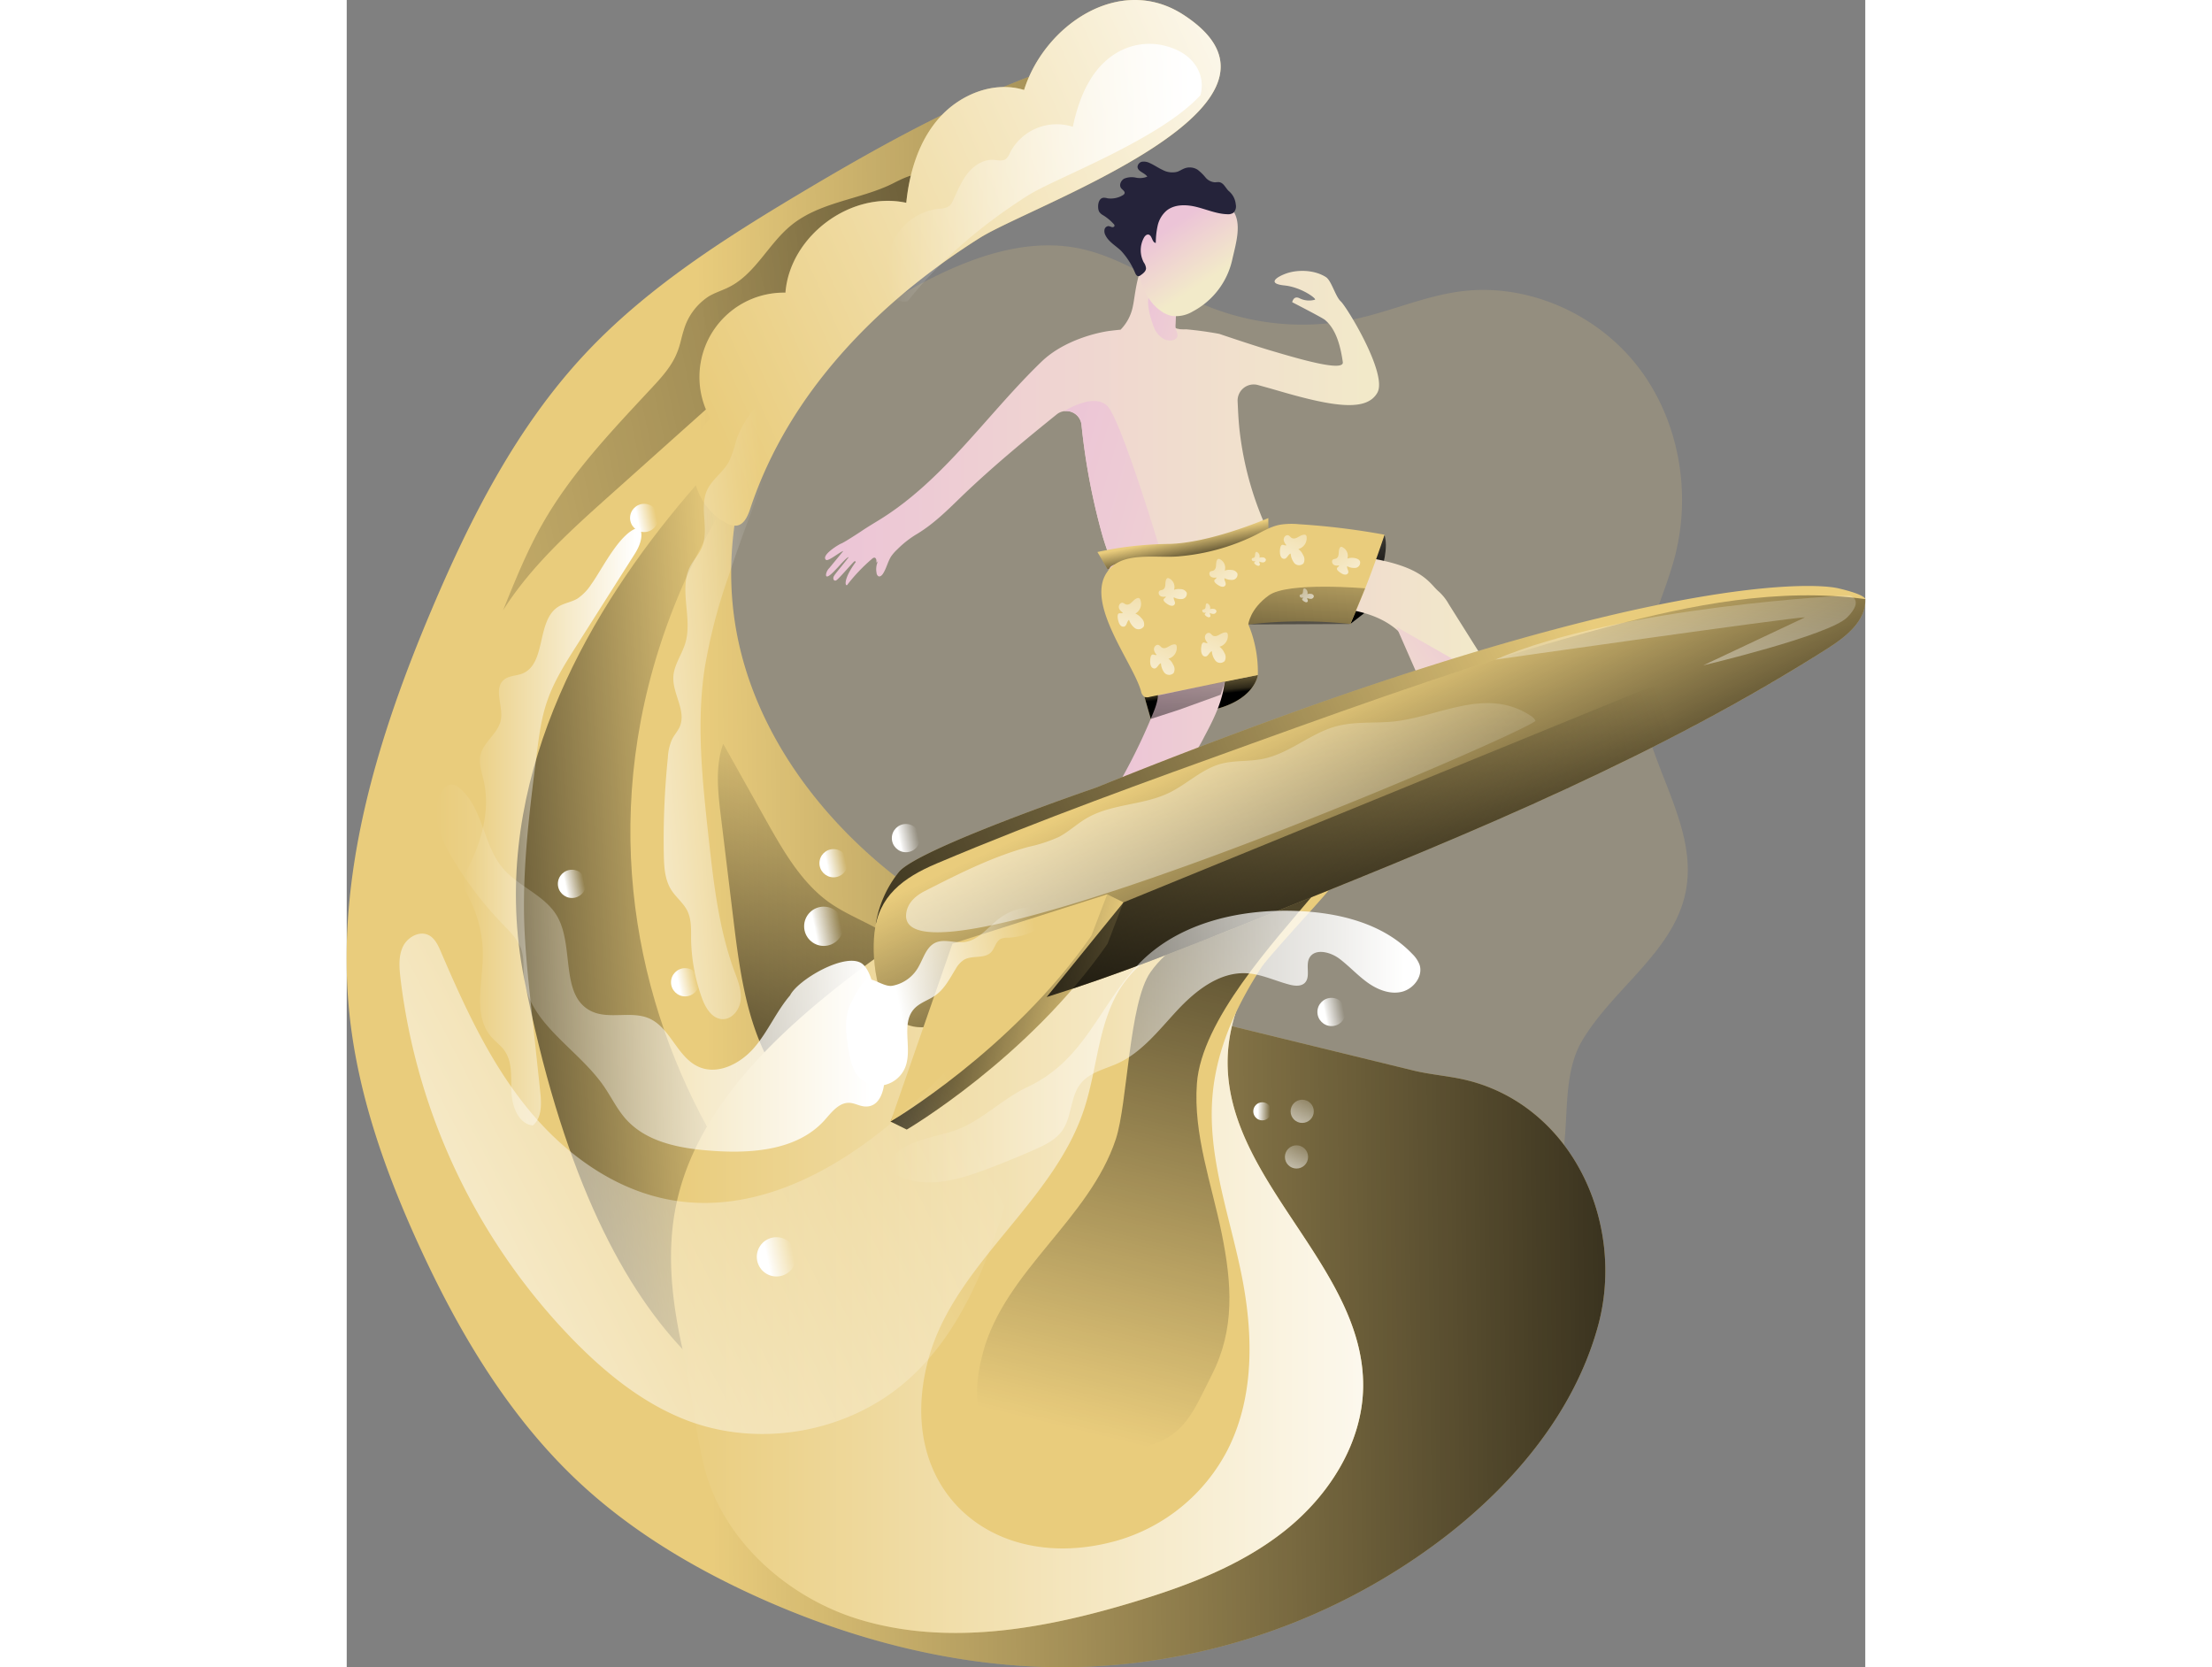 <svg id="Layer_1" data-name="Layer 1" xmlns="http://www.w3.org/2000/svg" xmlns:xlink="http://www.w3.org/1999/xlink" viewBox="0 0 434.55 477.08" width="406" height="306" class="illustration styles_illustrationTablet__1DWOa"><rect x="0" y="0" width="434.55" height="477.08" fill="#808080" stroke="none"/><defs><linearGradient id="linear-gradient" x1="331.91" y1="133.55" x2="335.31" y2="165.81" gradientUnits="userSpaceOnUse"><stop offset="0" stop-opacity="0"></stop><stop offset="0.91" stop-opacity="0.8"></stop><stop offset="1"></stop></linearGradient><linearGradient id="linear-gradient-2" x1="286.73" y1="187.77" x2="288.06" y2="200.39" xlink:href="#linear-gradient"></linearGradient><linearGradient id="linear-gradient-3" x1="180.16" y1="122.36" x2="338.69" y2="122.36" gradientUnits="userSpaceOnUse"><stop offset="0" stop-color="#ecc4d7"></stop><stop offset="0.42" stop-color="#efd4d1"></stop><stop offset="1" stop-color="#f2eac9"></stop></linearGradient><linearGradient id="linear-gradient-4" x1="241.42" y1="132.56" x2="375.68" y2="169.81" xlink:href="#linear-gradient-3"></linearGradient><linearGradient id="linear-gradient-5" x1="270.85" y1="89.62" x2="311.15" y2="100.8" xlink:href="#linear-gradient-3"></linearGradient><linearGradient id="linear-gradient-6" x1="283.32" y1="95.58" x2="283.58" y2="95.58" xlink:href="#linear-gradient-3"></linearGradient><linearGradient id="linear-gradient-7" x1="279.34" y1="65.77" x2="289.64" y2="81.38" xlink:href="#linear-gradient-3"></linearGradient><linearGradient id="linear-gradient-8" x1="280.98" y1="95.49" x2="283.32" y2="95.49" xlink:href="#linear-gradient-3"></linearGradient><linearGradient id="linear-gradient-9" x1="282.68" y1="154.92" x2="284.42" y2="163.72" xlink:href="#linear-gradient"></linearGradient><linearGradient id="linear-gradient-10" x1="260.97" y1="191.64" x2="369.15" y2="191.64" xlink:href="#linear-gradient-3"></linearGradient><linearGradient id="linear-gradient-11" x1="324" y1="175.91" x2="284.38" y2="204.73" xlink:href="#linear-gradient-3"></linearGradient><linearGradient id="linear-gradient-12" x1="145.53" y1="249.58" x2="456.57" y2="245.74" gradientUnits="userSpaceOnUse"><stop offset="0" stop-opacity="0"></stop><stop offset="0.88" stop-opacity="0.8"></stop><stop offset="0.97"></stop></linearGradient><linearGradient id="linear-gradient-13" x1="156.98" y1="256.45" x2="44.63" y2="264.06" xlink:href="#linear-gradient-12"></linearGradient><linearGradient id="linear-gradient-14" x1="-5.27" y1="146.01" x2="459.03" y2="47.04" xlink:href="#linear-gradient-12"></linearGradient><linearGradient id="linear-gradient-15" x1="202.36" y1="226.4" x2="142.58" y2="351.28" xlink:href="#linear-gradient-12"></linearGradient><linearGradient id="linear-gradient-16" x1="400.59" y1="181.44" x2="156.59" y2="300.12" xlink:href="#linear-gradient-12"></linearGradient><linearGradient id="linear-gradient-17" x1="141.2" y1="106.68" x2="334.27" y2="20.77" gradientUnits="userSpaceOnUse"><stop offset="0" stop-color="#fff" stop-opacity="0"></stop><stop offset="0.84" stop-color="#fff" stop-opacity="0.84"></stop><stop offset="0.97" stop-color="#fff"></stop></linearGradient><linearGradient id="linear-gradient-18" x1="136.07" y1="344.56" x2="365.51" y2="344.56" xlink:href="#linear-gradient-17"></linearGradient><linearGradient id="linear-gradient-19" x1="253.98" y1="411.18" x2="305.84" y2="196.29" xlink:href="#linear-gradient-12"></linearGradient><linearGradient id="linear-gradient-20" x1="323.29" y1="199.91" x2="360.49" y2="279.61" xlink:href="#linear-gradient-12"></linearGradient><linearGradient id="linear-gradient-21" x1="415.89" y1="144.57" x2="28.31" y2="426.54" xlink:href="#linear-gradient-17"></linearGradient><linearGradient id="linear-gradient-22" x1="258.31" y1="297.08" x2="194.54" y2="281.8" xlink:href="#linear-gradient-12"></linearGradient><linearGradient id="linear-gradient-23" x1="422.45" y1="207.75" x2="208.12" y2="284.36" xlink:href="#linear-gradient"></linearGradient><linearGradient id="linear-gradient-24" x1="241.27" y1="169.94" x2="239.94" y2="240.69" xlink:href="#linear-gradient"></linearGradient><linearGradient id="linear-gradient-25" x1="320.3" y1="152.02" x2="314.65" y2="207.48" xlink:href="#linear-gradient"></linearGradient><linearGradient id="linear-gradient-26" x1="270.57" y1="156.81" x2="265.37" y2="195.84" xlink:href="#linear-gradient-17"></linearGradient><linearGradient id="linear-gradient-27" x1="278.42" y1="170.51" x2="273.22" y2="209.54" gradientTransform="translate(58.32 -64.15) rotate(14.54)" xlink:href="#linear-gradient-17"></linearGradient><linearGradient id="linear-gradient-28" x1="291.71" y1="163.52" x2="286.5" y2="202.54" gradientTransform="translate(58.32 -64.15) rotate(14.54)" xlink:href="#linear-gradient-17"></linearGradient><linearGradient id="linear-gradient-29" x1="306.52" y1="130.8" x2="301.32" y2="169.83" gradientTransform="translate(58.32 -64.15) rotate(14.54)" xlink:href="#linear-gradient-17"></linearGradient><linearGradient id="linear-gradient-30" x1="289.27" y1="154.41" x2="284.85" y2="187.57" gradientTransform="translate(-47.27 241.74) rotate(-43.12)" xlink:href="#linear-gradient-17"></linearGradient><linearGradient id="linear-gradient-31" x1="303.64" y1="160.3" x2="299.22" y2="193.46" gradientTransform="translate(-47.27 241.74) rotate(-43.12)" xlink:href="#linear-gradient-17"></linearGradient><linearGradient id="linear-gradient-32" x1="331.6" y1="181.78" x2="327.18" y2="214.94" gradientTransform="translate(-47.27 241.74) rotate(-43.12)" xlink:href="#linear-gradient-17"></linearGradient><linearGradient id="linear-gradient-33" x1="292.3" y1="173.93" x2="290.08" y2="190.57" gradientTransform="translate(-47.27 241.74) rotate(-43.12)" xlink:href="#linear-gradient-17"></linearGradient><linearGradient id="linear-gradient-34" x1="312.7" y1="172.86" x2="310.48" y2="189.49" gradientTransform="translate(-47.27 241.74) rotate(-43.12)" xlink:href="#linear-gradient-17"></linearGradient><linearGradient id="linear-gradient-35" x1="315.58" y1="189.85" x2="313.36" y2="206.49" gradientTransform="translate(-47.27 241.74) rotate(-43.12)" xlink:href="#linear-gradient-17"></linearGradient><linearGradient id="linear-gradient-36" x1="209.47" y1="294.2" x2="-10.73" y2="407.78" xlink:href="#linear-gradient-17"></linearGradient><linearGradient id="linear-gradient-37" x1="198.01" y1="50.69" x2="287.95" y2="50.69" xlink:href="#linear-gradient-17"></linearGradient><linearGradient id="linear-gradient-38" x1="422.51" y1="156.59" x2="426.16" y2="247.92" xlink:href="#linear-gradient-17"></linearGradient><linearGradient id="linear-gradient-39" x1="198.33" y1="300.72" x2="350.52" y2="300.72" xlink:href="#linear-gradient-17"></linearGradient><linearGradient id="linear-gradient-40" x1="68.91" y1="278.28" x2="197.25" y2="278.28" xlink:href="#linear-gradient-17"></linearGradient><linearGradient id="linear-gradient-41" x1="243.2" y1="281.1" x2="200.12" y2="289.83" xlink:href="#linear-gradient-17"></linearGradient><linearGradient id="linear-gradient-42" x1="141.26" y1="264.1" x2="133.66" y2="265.64" xlink:href="#linear-gradient-17"></linearGradient><linearGradient id="linear-gradient-43" x1="127.72" y1="358.69" x2="120.12" y2="360.23" xlink:href="#linear-gradient-17"></linearGradient><linearGradient id="linear-gradient-44" x1="142.73" y1="246.32" x2="137.26" y2="247.43" xlink:href="#linear-gradient-17"></linearGradient><linearGradient id="linear-gradient-45" x1="307.75" y1="319.15" x2="304.24" y2="319.87" gradientTransform="translate(30.67 -58.8) rotate(12.17)" xlink:href="#linear-gradient-17"></linearGradient><linearGradient id="linear-gradient-46" x1="275.12" y1="323.96" x2="266.53" y2="342.26" xlink:href="#linear-gradient-17"></linearGradient><linearGradient id="linear-gradient-47" x1="276.75" y1="310.91" x2="268.17" y2="329.21" xlink:href="#linear-gradient-17"></linearGradient><linearGradient id="linear-gradient-48" x1="285.22" y1="288.89" x2="279.75" y2="290" xlink:href="#linear-gradient-17"></linearGradient><linearGradient id="linear-gradient-49" x1="100.26" y1="280.39" x2="94.79" y2="281.5" xlink:href="#linear-gradient-17"></linearGradient><linearGradient id="linear-gradient-50" x1="67.88" y1="252.23" x2="62.41" y2="253.34" xlink:href="#linear-gradient-17"></linearGradient><linearGradient id="linear-gradient-51" x1="88.54" y1="147.52" x2="83.07" y2="148.63" xlink:href="#linear-gradient-17"></linearGradient><linearGradient id="linear-gradient-52" x1="163.45" y1="239.14" x2="157.98" y2="240.25" xlink:href="#linear-gradient-17"></linearGradient><linearGradient id="linear-gradient-53" x1="167.77" y1="198.29" x2="97.38" y2="204.48" xlink:href="#linear-gradient-17"></linearGradient><linearGradient id="linear-gradient-54" x1="76.56" y1="237.74" x2="127.61" y2="237.74" xlink:href="#linear-gradient-17"></linearGradient></defs><title>57. Surfing</title><path d="M396.79,299.06c8.93-15.05,26.25-25.49,29.65-42.67,3.95-20-13-38.61-13-59,0-12.92,6.8-24.75,10-37.27,4.68-18.5.89-39.17-10.87-54.19s-31.47-23.73-50.4-21.32c-10.48,1.34-20.3,5.81-30.63,8a72.32,72.32,0,0,1-42.57-4c-12.4-5.18-23.48-13.87-36.68-16.39-13.58-2.59-27.56,1.77-40,7.8-60.66,29.45-95.79,103.61-80.15,169.2S212.55,365.2,280,364.11c17-.27,33.73-3.42,50.4-6.57,14.48-2.72,44.79-2.2,55.45-13.54C396.06,333.12,388.77,312.58,396.79,299.06Z" transform="translate(-43.27 -1.25)" fill="#E9CC7C" opacity="0.19" style="isolation: isolate;"></path><path d="M330.46,179.8l4-3.11s8.1-15.58,5.75-22.43" transform="translate(-43.27 -1.25)" fill="url(#linear-gradient)"></path><path d="M304,194.4s-.71,6.59-11.45,9.61a77.7,77.7,0,0,1-19.18,3l-1.81-6.33Z" transform="translate(-43.27 -1.25)" fill="#E9CC7C"></path><path d="M304,194.4s-.71,6.59-11.45,9.61a77.7,77.7,0,0,1-19.18,3l-1.81-6.33Z" transform="translate(-43.27 -1.25)" fill="url(#linear-gradient-2)"></path><path d="M338.2,113.62c-3,5.31-11.94,4.23-27.89-.42-2.47-.72-4.56-1.3-6.31-1.78a4.61,4.61,0,0,0-5.79,4.69c.12,2.57.23,5.17.5,7.77a93.33,93.33,0,0,0,9.44,32,6.82,6.82,0,0,1,1,3.24c-.08,2.34-2.48,3.85-4.67,4.74-9.82,4-20.82,4.15-31.31,2.7-3.47-.48-7.14-1.24-9.64-3.68a13,13,0,0,1-3-5.16c-.33-.92-.62-1.85-.88-2.78,0-.14-.08-.27-.1-.41a187.94,187.94,0,0,1-6-31.68,4.38,4.38,0,0,0-5-3.93,4.21,4.21,0,0,0-2.12.92c-9.18,7.4-18.28,14.93-26.81,23.09-4.14,4-8.16,8.09-13.1,11.08a28.59,28.59,0,0,0-5.66,4.41,12.63,12.63,0,0,0-1.77,2c-1,1.54-1.36,3.47-2.37,5-.3.47-.85,1-1.35.69a1.23,1.23,0,0,1-.48-.91,5.42,5.42,0,0,1,.23-2.93c.13-.35.2-.53.2-.54s-.54,1-.46.14c0-.43-.13-1-.57-1.05a1,1,0,0,0-.65.3,49.81,49.81,0,0,0-7,7.31c-.53,1.06-1.77-.85,2.3-6.36,0,0-.18-.41-.45-.15-1.06,1-4,4.52-5,5.3-.74.57-1.19-.3-.86-1s2.43-3.09,4.29-5.53c-.86-.12-5.28,6-6.32,5.49-.2-.09-.19-.42-.16-.64a3.26,3.26,0,0,1,.92-1.73l4-4.87c-.85.12-4.31,3.07-4.95,2.51-1.48-1.28,3.63-4.4,4.42-4.69s4.84-2.93,5.59-3.43c1.71-1.17,3.49-2.22,5.26-3.31,18.47-11.37,30.82-30.23,46.42-45.28,6.58-6.35,16.56-8.43,19.46-8.8,1.05-.13,2.1-.25,3.16-.35a13.2,13.2,0,0,0,3.57-7c.57-2.48,1.33-12.73,4.85-12.73,2.89,0,5.37,9.17,5.92,11.57a17.17,17.17,0,0,1,.28,4.11c0,1.48-.41,3.21,1.62,3.77a6.88,6.88,0,0,0,2.34.18l.26,0c3.15.29,6.29.72,9.4,1.3,0,0,9.88,3.36,15.25,4.93,6.81,2,20.54,6.12,20.1,3.14-.57-3.89-1.69-9.31-5.19-12.13-.79-.63-9.29-5-9.29-5s.35-2,2.1-1.13a6.09,6.09,0,0,0,4.4.41c.59-.24-3.84-3.58-8.73-4.08s-2.48-2.32.4-3.38c3.16-1.17,8.08-1.19,11.49,1,1.57,1,2.71,5.55,4.23,6.93C329.51,89.14,341.19,108.3,338.2,113.62Z" transform="translate(-43.27 -1.25)" fill="url(#linear-gradient-3)"></path><path d="M275.6,157.17l-14.53,2-1.54-4.63a187.94,187.94,0,0,1-6-31.68,4.38,4.38,0,0,0-5-3.93s8.54-5.46,12.42-1.48S275.6,157.17,275.6,157.17Z" transform="translate(-43.27 -1.25)" fill="url(#linear-gradient-4)"></path><path d="M274.27,94.94c.8,2,2.61,3.84,4.77,3.77.93,0,2-.62,2-1.55a4.23,4.23,0,0,0-.42-1.35,5.05,5.05,0,0,1-.15-1.86l.21-5.63a4,4,0,0,0-.36-2.27A2.93,2.93,0,0,0,279,85c-1.84-.87-5.41-.81-6.22,1.46C272.06,88.34,273.54,93.11,274.27,94.94Z" transform="translate(-43.27 -1.25)" fill="url(#linear-gradient-5)"></path><path d="M283.58,95.59l-.26,0a.86.86,0,0,0,.16,0A.15.15,0,0,1,283.58,95.59Z" transform="translate(-43.27 -1.25)" fill="url(#linear-gradient-6)"></path><path d="M296.65,75.66a22.19,22.19,0,0,1-11.27,14.71,9.38,9.38,0,0,1-6.08,1.27,8.21,8.21,0,0,1-2.79-1.23c-4.91-3.25-6.84-9.59-7-15.47-.17-5.66,1.22-11.82,5.62-15.37a15.86,15.86,0,0,1,5.69-2.8c5.92-1.67,11.78-.39,15.79,4.42C299.68,64.9,297.67,71.05,296.65,75.66Z" transform="translate(-43.27 -1.25)" fill="url(#linear-gradient-7)"></path><path d="M297.68,59.75a2.61,2.61,0,0,1-.64,2.36,2.73,2.73,0,0,1-1.8.44c-3-.09-5.86-1.35-8.79-2.08s-6.32-.82-8.64,1.11a8,8,0,0,0-2.48,4.24,23.36,23.36,0,0,0-.54,4.94c-1.11-.08-1-2.18-2.09-2.38-.59-.11-1.08.46-1.36,1a7.47,7.47,0,0,0,0,6.94A3.52,3.52,0,0,1,272,78c0,.87-.82,1.5-1.53,2a1.14,1.14,0,0,1-.66.28c-.43,0-.7-.45-.89-.84a21.41,21.41,0,0,0-4-6.36c-1.54-1.51-3.61-2.59-4.54-4.53a2.43,2.43,0,0,1-.26-1.6,1.22,1.22,0,0,1,1.19-1,8,8,0,0,1,.91.29c.31.07.73-.07.76-.39a.73.73,0,0,0-.26-.53,13.83,13.83,0,0,0-3-2.48,3,3,0,0,1-1.12-1,2.5,2.5,0,0,1-.28-1c-.14-1.23.22-2.82,1.44-3A3.64,3.64,0,0,1,261,58a6.69,6.69,0,0,0,4.37-.9,1,1,0,0,0,.48-.49c.21-.58-.56-1-.95-1.48-.71-.86-.1-2.27.89-2.78a5.69,5.69,0,0,1,3.28-.27,5.65,5.65,0,0,0,3.29-.28c-.75-1.14-2.75-1.45-2.79-2.81a1.61,1.61,0,0,1,1.35-1.47,3.75,3.75,0,0,1,2.1.37c1.3.57,2.47,1.41,3.76,2a5.75,5.75,0,0,0,4.13.52c.76-.25,1.42-.73,2.17-1a4.24,4.24,0,0,1,3.7.42A14,14,0,0,1,289,52a3.84,3.84,0,0,0,2.74,1.42,10.09,10.09,0,0,1,1.09-.06c1.34.12,1.93,1.67,2.77,2.49A5.64,5.64,0,0,1,297.68,59.75Z" transform="translate(-43.27 -1.25)" fill="#25233a"></path><path d="M283.32,95.57a6.88,6.88,0,0,1-2.34-.18Q282.15,95.47,283.32,95.57Z" transform="translate(-43.27 -1.25)" fill="url(#linear-gradient-8)"></path><path d="M307,152.49v-3s-16.47,7.19-28.54,7.41a99.46,99.46,0,0,0-20.37,2.31l2.87,4.89S300.78,161.84,307,152.49Z" transform="translate(-43.27 -1.25)" fill="#E9CC7C"></path><path d="M307,152.49v-3s-16.47,7.19-28.54,7.41a99.46,99.46,0,0,0-20.37,2.31l2.87,4.89S300.78,161.84,307,152.49Z" transform="translate(-43.27 -1.25)" fill="url(#linear-gradient-9)"></path><path d="M278.75,162.19c-4.87.23-9.77-.09-14.61.44a3.87,3.87,0,0,0-2.19.72A3.71,3.71,0,0,0,261,166c-.57,10.16,6.8,18.75,12.13,27.41a13.33,13.33,0,0,1,2.26,5.47c.25,2.32-.6,4.61-1.49,6.77a166.74,166.74,0,0,1-11.3,22.56,24.63,24.63,0,0,0,21.46-8.77,44.52,44.52,0,0,0,4.61-7.36c2.42-4.53,4.77-9.19,5.62-14.25.9-5.35,4.78-16.36,3.95-21.72,14.69-.94,37.71-4.5,47.72,7.61,3.25,3.94,4.46,9.22,5.51,14.21a83.21,83.21,0,0,0,15.9-4.71c.75-.31,1.61-.75,1.76-1.56a2.54,2.54,0,0,0-.56-1.74l-9.94-15.79a14.28,14.28,0,0,0-2.77-3.53c-2.64-2.2-4.05-6.53-17.42-9.21-7.49-1.49-31.11-7.77-34.37-6.21C295.79,159.14,288.1,161.77,278.75,162.19Z" transform="translate(-43.27 -1.25)" fill="url(#linear-gradient-10)"></path><polygon points="316.41 188.54 300.37 179.38 307.21 194.98 325.29 188.68 316.41 188.54" fill="url(#linear-gradient-11)"></polygon><path d="M270.56,199a2.47,2.47,0,0,0,1,1.65,2.35,2.35,0,0,0,1.55,0L304,194.4a35.49,35.49,0,0,0-2.71-14.46,132.5,132.5,0,0,1,29.19-.14q5.49-12.53,9.77-25.54a207.55,207.55,0,0,0-24.46-3,21.45,21.45,0,0,0-5.49.15c-2.69.52-5.08,2-7.53,3.22a61.22,61.22,0,0,1-21.19,5.8c-5.65.6-14.44-1.18-19.1,2.77C252.58,171.59,268.11,190.32,270.56,199Z" transform="translate(-43.27 -1.25)" fill="#E9CC7C"></path><path d="M281.75,291.28c-28.3-8.92-56.37-20.07-80-38.08s-42.46-43.65-47.25-72.93c-5.17-31.57,6.65-64.33,26.7-89.27s47.61-42.84,76.43-56.72c4.24-2,9.2-5.09,8.92-9.78-.42-7-10.63-7.31-17.26-5.13-27,8.9-52.05,22.76-76.45,37.32-22.1,13.2-44.08,27.25-61.62,46.09-19.37,20.81-32.51,46.61-43.6,72.79-15.57,36.75-27.75,76.36-23.55,116.05,2.42,22.86,10.21,44.86,19.77,65.77,11.5,25.16,25.93,49.47,46.21,68.3,14.59,13.55,31.89,23.94,50,32.2,27.54,12.55,57.49,20.36,87.75,20.44a180.42,180.42,0,0,0,110-37.5c19.86-15.4,36.81-35.76,43.5-60s-2.58-52.09-24.14-65a48.43,48.43,0,0,0-14.08-5.64c-4.8-1.09-9.75-1.44-14.54-2.6" transform="translate(-43.27 -1.25)" fill="#E9CC7C"></path><path d="M281.75,291.28c-28.3-8.92-56.37-20.07-80-38.08s-42.46-43.65-47.25-72.93c-5.17-31.57,6.65-64.33,26.7-89.27s47.61-42.84,76.43-56.72c4.24-2,9.2-5.09,8.92-9.78-.42-7-10.63-7.31-17.26-5.13-27,8.9-52.05,22.76-76.45,37.32-22.1,13.2-44.08,27.25-61.62,46.09-19.37,20.81-32.51,46.61-43.6,72.79-15.57,36.75-27.75,76.36-23.55,116.05,2.42,22.86,10.21,44.86,19.77,65.77,11.5,25.16,25.93,49.47,46.21,68.3,14.59,13.55,31.89,23.94,50,32.2,27.54,12.55,57.49,20.36,87.75,20.44a180.42,180.42,0,0,0,110-37.5c19.86-15.4,36.81-35.76,43.5-60s-2.58-52.09-24.14-65a48.43,48.43,0,0,0-14.08-5.64c-4.8-1.09-9.75-1.44-14.54-2.6" transform="translate(-43.27 -1.25)" fill="url(#linear-gradient-12)"></path><path d="M192.24,94.67S73.83,178,94,281.1C136.07,495.48,272.57,384,272.57,384s-50.07,18.41-85.94-11C126.62,323.83,81.18,203.18,192.24,94.67Z" transform="translate(-43.27 -1.25)" fill="url(#linear-gradient-13)"></path><path d="M170.62,65.59c-6.59,5.27-10.31,13.9-17.82,17.74-1.94,1-4.05,1.61-5.92,2.72a17.2,17.2,0,0,0-7.18,9.72c-.67,2.06-1,4.22-1.84,6.24-1.54,4-4.5,7.23-7.42,10.36C119.16,124.5,107.57,136.61,99.37,151c-4.52,7.92-7.93,16.4-11.34,24.85,8-12.61,19.23-22.73,30.34-32.67l18.75-16.77q25.17-22.5,50.34-45a113.24,113.24,0,0,1,11.35-9.29c4.06-2.78,8.62-5.16,11.35-9.25,2-2.94,3.24-9-.53-11.08-3.51-2-8.24,1.18-11.33,2.56C189.24,58.43,178.56,59.23,170.62,65.59Z" transform="translate(-43.27 -1.25)" fill="url(#linear-gradient-14)"></path><path d="M163.65,236.66,151,214.08c-2.32,6.51-1.52,13.66-.69,20.52l3.6,29.64c1.93,15.88,4.11,32.46,13.2,45.62s27.42,21.44,41.58,14a18.14,18.14,0,0,0,7.49-6.9,21,21,0,0,0,2.3-7.64c2.23-16.82-7.17-32.3-21.14-41-5.81-3.61-12.43-5.8-17.76-10.18C172.69,252.49,168,244.37,163.65,236.66Z" transform="translate(-43.27 -1.25)" fill="url(#linear-gradient-15)"></path><path d="M477.82,172.69s.26-1.22-7.71-3.09-60.95-4.09-212.34,57c0,0-50.81,17.38-56.46,24.13a31.83,31.83,0,0,0-6.64,14.84Z" transform="translate(-43.27 -1.25)" fill="#E9CC7C"></path><path d="M477.82,172.69s.26-1.22-7.71-3.09-60.95-4.09-212.34,57c0,0-50.81,17.38-56.46,24.13a31.83,31.83,0,0,0-6.64,14.84Z" transform="translate(-43.27 -1.25)" fill="url(#linear-gradient-16)"></path><path d="M237.11,27C228.59,24.36,219,28.16,213,34.8s-8.7,15.62-9.61,24.49c-15.89-3.45-33.3,9.49-34.58,25.71a24.14,24.14,0,0,0-21.49,36c-8.54,8.23-5.92,24.78,4.73,30a5,5,0,0,0,2.79.66c2.16-.29,3.2-2.74,3.89-4.81,11-33.2,36.62-59.2,65.73-77.53,15.21-9.57,97.83-38.08,58.27-63.81C264.45-6.4,242.88,8.58,237.11,27Z" transform="translate(-43.27 -1.25)" fill="#E9CC7C"></path><path d="M287.46,32.65h0c-14.82,16.23-53.1,30.44-63,36.65-16.7,10.52-32.25,23.57-44.54,39.06a125.56,125.56,0,0,0-21.2,38.48c-.68,2.06-1.72,4.51-3.88,4.8a5,5,0,0,1-2.79-.66c-10.65-5.21-13.26-21.76-4.73-30a24.14,24.14,0,0,1,21.49-36c1.28-16.22,18.68-29.16,34.58-25.71.91-8.87,3.65-17.86,9.61-24.49S228.59,24.36,237.1,27c5.77-18.42,27.35-33.4,45.64-21.5C296.61,14.52,295.47,23.88,287.46,32.65Z" transform="translate(-43.27 -1.25)" fill="url(#linear-gradient-17)"></path><path d="M278.85,236.59,277,233.9" transform="translate(-43.27 -1.25)" fill="none" stroke="#000" stroke-miterlimit="10" stroke-width="0.41"></path><path d="M137.65,345.51c4.94-22.87,21.61-41.36,39.47-56.47a292.17,292.17,0,0,1,182.57-68.45c1.74,0,3.69,0,4.9,1.31,2.53,2.63-.68,6.76-3.68,8.85-14.3,9.95-29.8,18.32-42.68,30.05S295.07,288.6,295.35,306c.55,33.78,39,58.15,38.78,91.92-.13,16.16-9.66,31.16-22.28,41.24s-28.09,15.89-43.55,20.56c-25.55,7.72-53.22,12.7-78.72,4.83-20-6.17-38.49-22.34-43.86-43-2.83-10.92-3.73-22.53-6.24-33.7C136.36,374,134.62,359.54,137.65,345.51Z" transform="translate(-43.27 -1.25)" fill="#E9CC7C"></path><path d="M137.65,345.51c4.94-22.87,21.61-41.36,39.47-56.47a292.17,292.17,0,0,1,182.57-68.45c1.74,0,3.69,0,4.9,1.31,2.53,2.63-.68,6.76-3.68,8.85-14.3,9.95-29.8,18.32-42.68,30.05S295.07,288.6,295.35,306c.55,33.78,39,58.15,38.78,91.92-.13,16.16-9.66,31.16-22.28,41.24s-28.09,15.89-43.55,20.56c-25.55,7.72-53.22,12.7-78.72,4.83-20-6.17-38.49-22.34-43.86-43-2.83-10.92-3.73-22.53-6.24-33.7C136.36,374,134.62,359.54,137.65,345.51Z" transform="translate(-43.27 -1.25)" fill="url(#linear-gradient-18)"></path><path d="M209.71,390.23c7.36-27.28,35.64-44.59,44.51-71.42,4-12,4-25.56,11.19-35.89,11.46-16.33,34.76-17,53.64-23.46-13.64,16.28-26.5,34.82-28.08,56-1.28,17.06,4.94,33.66,8.33,50.42s3.81,34.94-3.93,50.19a51.68,51.68,0,0,1-31.89,26.1C228.15,452,199.68,427.39,209.71,390.23Z" transform="translate(-43.27 -1.25)" fill="#E9CC7C"></path><path d="M225.36,388.21c6.28-23.29,30.43-38.06,38-61,3.38-10.22,3.73-38.95,9.91-47.76C283,265.55,309,260.6,325.08,255.1c-11.64,13.89-37.17,38.13-38.52,56.21-1.09,14.56,4.21,28.72,7.11,43s3.8,27.3-2.8,40.32c-5.45,10.76-7.62,17.52-19.25,20.74C241.46,423.76,216.81,419.93,225.36,388.21Z" transform="translate(-43.27 -1.25)" fill="#E9CC7C"></path><path d="M225.36,388.21c6.28-23.29,30.43-38.06,38-61,3.38-10.22,3.73-38.95,9.91-47.76,9.77-13.94,30.64-16.82,46.75-22.32-11.65,13.9-32.11,36.06-33.46,54.14-1.09,14.56,4.21,28.72,7.11,43s3.8,27.3-2.8,40.32c-5.45,10.76-7.62,17.52-19.25,20.74C241.46,423.76,216.81,419.93,225.36,388.21Z" transform="translate(-43.27 -1.25)" fill="url(#linear-gradient-19)"></path><path d="M212.07,248.35c29.65-12.54,60-23.45,90.26-34.35,33.54-12.08,67.12-24.17,101.58-33.31,24.11-6.4,49.19-11.37,73.91-8,.26,6.23-5.56,10.8-10.82,14.15C415.91,219.3,359.33,242,303.13,264.5c-29.2,11.69-58.58,23.44-89.36,29.92-3.16.66-6.49,1.26-9.56.27-9.28-3-10.8-18.39-9.92-26.52C195.43,257.68,202.47,252.41,212.07,248.35Z" transform="translate(-43.27 -1.25)" fill="#E9CC7C"></path><path d="M477.82,172.69c.26,6.23-5.56,10.8-10.82,14.14-2.74,1.74-5.48,3.45-8.26,5.13-48.89,29.78-102.42,51.23-155.62,72.54-19.65,7.87-39.38,15.77-59.56,22.06-9.82,3.06-19.73,5.75-29.79,7.86-3.16.66-6.5,1.26-9.56.26-9.28-3-10.8-18.38-9.91-26.5,1.13-10.49,8.17-15.76,17.77-19.83,29.66-12.54,60-23.45,90.25-34.35,33.55-12.08,67.13-24.16,101.59-33.31C428,174.29,453.09,169.33,477.82,172.69Z" transform="translate(-43.27 -1.25)" fill="url(#linear-gradient-20)"></path><path d="M305.26,218.44c-4,.77-8.13.34-12,1.43-5.43,1.54-9.62,5.83-14.71,8.27-7.44,3.59-16.47,3.08-23.59,7.27-2.75,1.61-5.09,3.86-7.92,5.34a42.25,42.25,0,0,1-8.58,2.81c-10.46,2.84-20.19,7.79-29.84,12.7-2.48,1.27-4.66,3.2-5.18,5.94-5.3,27.8,180.93-52.76,180-54.75a3.92,3.92,0,0,0-1.53-1.49c-13.16-8.46-26.75.92-40.31,1.86-6.18.42-11.91-.24-17.82,2.14C317.44,212.5,312.06,217.11,305.26,218.44Z" transform="translate(-43.27 -1.25)" fill="url(#linear-gradient-21)"></path><path d="M221.24,273.56,198.9,322.19l4.63,2.29s34.73-20.37,57.44-53.14l4.55-11.88-4.63-2.29Z" transform="translate(-43.27 -1.25)" fill="#E9CC7C"></path><path d="M221.24,273.56,198.9,322.19l4.63,2.29s34.73-20.37,57.44-53.14l4.55-11.88-4.63-2.29Z" transform="translate(-43.27 -1.25)" fill="url(#linear-gradient-22)"></path><path d="M216.61,271.27,198.9,322.19s34.73-20.37,57.44-53.14l4.55-11.88Z" transform="translate(-43.27 -1.25)" fill="#E9CC7C"></path><path d="M477.81,172.7c-.39.4-8.26,8.33-19.07,19.26-48.89,29.78-102.42,51.23-155.62,72.54-19.65,7.87-39.38,15.77-59.56,22.06l22-27.1Z" transform="translate(-43.27 -1.25)" fill="url(#linear-gradient-23)"></path><polygon points="230.07 205.74 238.13 203.12 250.09 198.8 251.33 194.98 232.14 198.98 230.07 205.74" fill="url(#linear-gradient-24)"></polygon><path d="M301.27,179.94s.4-4.39,5.88-8.33,27.55-2,27.55-2l-4.24,10.2Z" transform="translate(-43.27 -1.25)" fill="url(#linear-gradient-25)"></path><path d="M269.49,172.41a.78.78,0,0,1,.52,0,.72.72,0,0,1,.34.42,3.21,3.21,0,0,1-1.41,4,4.16,4.16,0,0,1,1.73,1.3,2.35,2.35,0,0,1,.73,2.31,1.81,1.81,0,0,1-2.56.57,4.9,4.9,0,0,1-1.7-2.39c-.66.44-.59,1.6-1.33,1.91a1.06,1.06,0,0,1-1-.21,2.32,2.32,0,0,1-.59-.93,5.78,5.78,0,0,1-.35-1.7c0-.35.05-.78.37-.92s.93.12,1.14-.22a2.55,2.55,0,0,1-1-1,1.3,1.3,0,0,1,.33-1.66c.74-.47,1.07.25,1.73.36C267.72,174.39,268.25,172.82,269.49,172.41Z" transform="translate(-43.27 -1.25)" fill="url(#linear-gradient-26)"></path><path d="M280.05,185.64a.6.6,0,0,1,.73.6,3.22,3.22,0,0,1-2.37,3.5,4.15,4.15,0,0,1,1.35,1.69,2.38,2.38,0,0,1,.13,2.42,1.81,1.81,0,0,1-2.62-.09,4.78,4.78,0,0,1-1-2.73c-.75.26-1,1.39-1.77,1.51a1.06,1.06,0,0,1-.95-.47,2.2,2.2,0,0,1-.33-1,5.35,5.35,0,0,1,.08-1.74c.07-.34.25-.74.59-.79s.87.35,1.16.07a2.58,2.58,0,0,1-.74-1.26,1.3,1.3,0,0,1,.74-1.52c.83-.27,1,.51,1.58.78C277.84,187.12,278.75,185.73,280.05,185.64Z" transform="translate(-43.27 -1.25)" fill="url(#linear-gradient-27)"></path><path d="M294.66,182.21a.74.74,0,0,1,.51.11.76.76,0,0,1,.23.49,3.22,3.22,0,0,1-2.37,3.5,4.16,4.16,0,0,1,1.35,1.69,2.35,2.35,0,0,1,.12,2.42,1.8,1.8,0,0,1-2.61-.09,4.89,4.89,0,0,1-1.05-2.74c-.75.26-1,1.4-1.76,1.51a1,1,0,0,1-.95-.46,2.25,2.25,0,0,1-.34-1,5.65,5.65,0,0,1,.09-1.74c.07-.35.24-.74.59-.8s.87.36,1.16.08a2.51,2.51,0,0,1-.74-1.26,1.3,1.3,0,0,1,.73-1.52c.84-.27,1,.51,1.59.78C292.45,183.68,293.36,182.3,294.66,182.21Z" transform="translate(-43.27 -1.25)" fill="url(#linear-gradient-28)"></path><path d="M317.22,154.26a.6.6,0,0,1,.73.6,3.22,3.22,0,0,1-2.37,3.5,4.08,4.08,0,0,1,1.35,1.69,2.38,2.38,0,0,1,.13,2.42,1.81,1.81,0,0,1-2.62-.09,4.89,4.89,0,0,1-1.05-2.73c-.74.25-1,1.39-1.76,1.5a1,1,0,0,1-.95-.46,2.24,2.24,0,0,1-.33-1,5.35,5.35,0,0,1,.08-1.74c.07-.34.24-.74.59-.8s.87.36,1.16.08a2.58,2.58,0,0,1-.74-1.26,1.3,1.3,0,0,1,.73-1.52c.84-.27,1,.51,1.59.78C315,155.74,315.91,154.35,317.22,154.26Z" transform="translate(-43.27 -1.25)" fill="url(#linear-gradient-29)"></path><path d="M277.81,167a.67.67,0,0,1,.31-.31.62.62,0,0,1,.46.05,2.72,2.72,0,0,1,1.43,3.29,3.66,3.66,0,0,1,1.83-.2,2,2,0,0,1,1.8,1,1.53,1.53,0,0,1-1.26,1.83,4.14,4.14,0,0,1-2.44-.49c-.15.66.56,1.34.28,1.95a.84.84,0,0,1-.76.47,1.8,1.8,0,0,1-.9-.23,4.48,4.48,0,0,1-1.21-.85c-.21-.21-.42-.51-.3-.79s.65-.46.58-.79a2.1,2.1,0,0,1-1.24,0,1.09,1.09,0,0,1-.76-1.21c.18-.73.81-.47,1.28-.79C277.87,169.29,277.28,168,277.81,167Z" transform="translate(-43.27 -1.25)" fill="url(#linear-gradient-30)"></path><path d="M292.32,161.51a.67.67,0,0,1,.31-.31.62.62,0,0,1,.46.05,2.72,2.72,0,0,1,1.43,3.29,3.66,3.66,0,0,1,1.83-.2,2,2,0,0,1,1.8,1,1.53,1.53,0,0,1-1.26,1.83,4.14,4.14,0,0,1-2.44-.49c-.15.66.56,1.34.28,2a.85.85,0,0,1-.76.47,1.8,1.8,0,0,1-.9-.23,4.48,4.48,0,0,1-1.21-.85c-.21-.21-.42-.51-.3-.79s.65-.46.58-.79a2.1,2.1,0,0,1-1.24-.05,1.09,1.09,0,0,1-.76-1.21c.18-.73.81-.47,1.28-.79C292.38,163.77,291.79,162.48,292.32,161.51Z" transform="translate(-43.27 -1.25)" fill="url(#linear-gradient-31)"></path><path d="M327.42,158.08a.49.49,0,0,1,.76-.26,2.74,2.74,0,0,1,1.44,3.29,3.62,3.62,0,0,1,1.82-.2c.72.08,1.55.33,1.8,1a1.53,1.53,0,0,1-1.26,1.84,4.11,4.11,0,0,1-2.43-.49c-.16.65.55,1.34.28,1.95a.88.88,0,0,1-.77.47,1.8,1.8,0,0,1-.9-.23,5.08,5.08,0,0,1-1.21-.85c-.21-.21-.42-.51-.3-.79s.65-.46.58-.79A2.18,2.18,0,0,1,326,163a1.12,1.12,0,0,1-.76-1.22c.19-.72.81-.46,1.28-.78C327.47,160.33,326.89,159.05,327.42,158.08Z" transform="translate(-43.27 -1.25)" fill="url(#linear-gradient-32)"></path><path d="M289.19,174.08c0-.07.08-.14.15-.16a.31.31,0,0,1,.23,0,1.36,1.36,0,0,1,.72,1.65,1.8,1.8,0,0,1,.92-.1,1,1,0,0,1,.9.51c.15.39-.22.83-.63.92a2.11,2.11,0,0,1-1.22-.25c-.08.33.28.67.14,1a.44.44,0,0,1-.38.23.92.92,0,0,1-.46-.11,2.13,2.13,0,0,1-.6-.43.37.37,0,0,1-.15-.39c.06-.16.32-.23.28-.4a1.19,1.19,0,0,1-.62,0,.56.56,0,0,1-.38-.61c.1-.37.41-.24.65-.4C289.22,175.21,288.92,174.56,289.19,174.08Z" transform="translate(-43.27 -1.25)" fill="url(#linear-gradient-33)"></path><path d="M303.34,159.35a.33.33,0,0,1,.15-.16.31.31,0,0,1,.23,0,1.36,1.36,0,0,1,.72,1.65,1.8,1.8,0,0,1,.92-.1,1,1,0,0,1,.9.51c.15.39-.21.83-.63.92a2.12,2.12,0,0,1-1.22-.25c-.08.33.28.67.14,1a.44.44,0,0,1-.38.24,1.09,1.09,0,0,1-.46-.12,2.28,2.28,0,0,1-.6-.43.37.37,0,0,1-.15-.39c.06-.16.32-.23.29-.4a1.22,1.22,0,0,1-.63,0,.58.58,0,0,1-.38-.61c.1-.37.41-.24.65-.4C303.37,160.48,303.07,159.84,303.34,159.35Z" transform="translate(-43.27 -1.25)" fill="url(#linear-gradient-34)"></path><path d="M317.06,169.78a.39.39,0,0,1,.15-.16.36.36,0,0,1,.23,0,1.37,1.37,0,0,1,.72,1.65,1.92,1.92,0,0,1,.92-.1,1,1,0,0,1,.9.51c.15.4-.22.83-.63.92a2,2,0,0,1-1.22-.25c-.08.33.28.68.14,1a.45.45,0,0,1-.38.24,1,1,0,0,1-.46-.12,2.31,2.31,0,0,1-.6-.42c-.11-.11-.21-.26-.15-.4s.32-.23.29-.4a1,1,0,0,1-.63,0,.57.57,0,0,1-.38-.61c.1-.36.41-.23.65-.39C317.09,170.91,316.79,170.27,317.06,169.78Z" transform="translate(-43.27 -1.25)" fill="url(#linear-gradient-35)"></path><path d="M209.19,313.36c-19.5,19.47-45.91,36.07-73.05,31.29-16.62-2.93-31.08-13.69-41.63-26.87s-17.66-28.73-24.32-44.24c-.78-1.82-1.69-3.78-3.44-4.68-2.67-1.36-6.09.55-7.39,3.25S58.29,278,58.63,281a178.76,178.76,0,0,0,49.94,104.18c9.36,9.48,20,18,32.53,22.69,20.81,7.74,45.71,3.17,62.41-11.46,16-14,23.63-35,29.73-55.31,3.07-10.26,6.18-21.07,13.75-28.65,4.57-4.58,10.66-7.85,13.75-13.53,8.87-16.32-11.88-14.89-20.52-11.11C227.92,293.16,218.5,304.06,209.19,313.36Z" transform="translate(-43.27 -1.25)" fill="url(#linear-gradient-36)"></path><path d="M287.57,28.49h0C276,41.14,246.2,52.2,238.5,57c-13,8.2-25.12,18.36-34.69,30.42a4.57,4.57,0,0,1-4.29-1.16c-1.25-1.33-1.42-3.3-1.47-5.11a28.36,28.36,0,0,1,.67-8.38,16.5,16.5,0,0,1,14-11.79,5.41,5.41,0,0,0,3-.8,4.42,4.42,0,0,0,1.07-1.6c1.23-2.64,2.33-5.41,4.14-7.7s4.56-4.08,7.48-3.88c1.18.08,2.49.45,3.46-.25A4.22,4.22,0,0,0,233.05,45a15,15,0,0,1,18-7.46c1.23-5.79,3.2-11.58,6.9-16.21,5.48-6.84,14-9.42,22.17-6.09C286.14,17.69,289.06,23.06,287.57,28.49Z" transform="translate(-43.27 -1.25)" fill="url(#linear-gradient-37)"></path><path d="M473.21,171.61s-65.39,3-101.28,18.4c0,0,84-12,88.66-12.11l-29.13,13.74s36.05-8.54,41.2-13.74S473.21,171.61,473.21,171.61Z" transform="translate(-43.27 -1.25)" fill="url(#linear-gradient-38)"></path><path d="M268.68,278.44c11.15-12.75,29.34-17.15,46.26-16.52,12.14.44,24.94,3.53,33.29,12.34a8.66,8.66,0,0,1,2,2.94c1.18,3.3-1.61,7-5,7.85s-7-.6-9.83-2.63-5.23-4.67-8-6.78-7.31-3.12-8.75-.09c-1,2.19.5,5.31-1.26,7-1.09,1-2.83.84-4.28.47-4.15-1.07-8.11-3.05-12.38-3.27-7.66-.4-14.42,4.87-19.66,10.47s-10.06,12-17,15.24c-3.69,1.71-8,2.56-10.64,5.69-3.16,3.79-2.57,9.63-5.43,13.65-1.86,2.62-4.89,4.09-7.83,5.39q-7,3.1-14.17,5.78c-8,3-17.12,5.47-24.83,1.8-1.45-.7-3-1.95-2.78-3.55a3.73,3.73,0,0,1,1.11-2c5.19-5.58,13.53-5.38,20.06-8.39s11.84-8.37,18.51-11.52C253.81,304.91,257.92,290.74,268.68,278.44Z" transform="translate(-43.27 -1.25)" fill="url(#linear-gradient-39)"></path><path d="M170.14,286.08c-3.93,4.59-6.31,10.34-10.24,14.93s-10.46,8-16,5.48c-6.06-2.74-8-11.12-14.06-13.8-5.18-2.29-11.64.41-16.7-2.14-8.92-4.49-4.66-18.6-9.71-27.21-3.53-6-11.15-8.42-15.61-13.8-5.55-6.68-5.58-17.13-12.22-22.72a3.61,3.61,0,0,0-2.7-1.08,3.39,3.39,0,0,0-2.05,1.49c-3.93,5.28-1.29,12.8,2,18.5a103.23,103.23,0,0,0,15.08,20c2.1,2.18,4.38,4.39,5.32,7.27.84,2.58.49,5.38.76,8.08,1.28,13,15.31,20.18,22.75,30.87,2.2,3.16,3.86,6.72,6.44,9.58,5.91,6.59,15.43,8.35,24.26,9,11.57.88,24.64-.05,32.46-8.63,2-2.24,4.13-5.17,7.15-5.07,1.58.05,3,1,4.61,1.05,5.13.22,6.14-7.19,5.25-12.24-1-5.86-1.3-25.71-6.46-28.82C185.59,273.9,172.36,281.65,170.14,286.08Z" transform="translate(-43.27 -1.25)" fill="url(#linear-gradient-40)"></path><path d="M199.3,283.35a10.78,10.78,0,0,0,7.7-5.63c1.35-2.42,2.18-5.49,4.68-6.69s5.58.14,8.38-.21c4.12-.51,6.8-4.42,10.14-6.89a16.13,16.13,0,0,1,11.39-3,3.33,3.33,0,0,1,1.52.46,2.55,2.55,0,0,1,.66,3.1,5.89,5.89,0,0,1-2.42,2.4,18.12,18.12,0,0,1-8.85,2.69,5.12,5.12,0,0,0-2.07.33c-1.44.72-1.67,2.7-2.79,3.85-1.9,1.93-5.34.78-7.69,2.11a7.33,7.33,0,0,0-2.44,2.68c-1.64,2.64-3.09,5.55-5.6,7.39-2,1.48-4.65,2.18-6.32,4.05-3.73,4.2-.49,11-2.37,16.34a8.46,8.46,0,0,1-5.83,5.34,7.86,7.86,0,0,1-7.53-2.21c-1.94-2.1-2.5-5.09-3-7.91-.7-4.3-1.31-8.91.53-12.87.66-1.41,3.26-6.7,4.89-7.15S197,283.65,199.3,283.35Z" transform="translate(-43.27 -1.25)" fill="url(#linear-gradient-41)"></path><circle cx="136.51" cy="265.06" r="5.62" fill="url(#linear-gradient-42)"></circle><circle cx="122.97" cy="359.65" r="5.62" fill="url(#linear-gradient-43)"></circle><circle cx="139.31" cy="247.01" r="4.04" fill="url(#linear-gradient-44)"></circle><circle cx="262.01" cy="318.01" r="2.59" fill="url(#linear-gradient-45)"></circle><circle cx="271.79" cy="331.06" r="3.32" fill="url(#linear-gradient-46)"></circle><circle cx="273.42" cy="318.01" r="3.32" fill="url(#linear-gradient-47)"></circle><circle cx="281.81" cy="289.58" r="4.04" fill="url(#linear-gradient-48)"></circle><circle cx="96.84" cy="281.08" r="4.04" fill="url(#linear-gradient-49)"></circle><circle cx="64.46" cy="252.92" r="4.04" fill="url(#linear-gradient-50)"></circle><circle cx="85.12" cy="148.21" r="4.04" fill="url(#linear-gradient-51)"></circle><circle cx="160.03" cy="239.83" r="4.04" fill="url(#linear-gradient-52)"></circle><path d="M152.34,166.69a155.05,155.05,0,0,0-6.71,26.25c-2.3,15.77-.57,31.82,1.16,47.66,1.43,13,2.88,26.18,7.38,38.48,1,2.66,2.1,5.39,1.85,8.21s-2.44,5.71-5.27,5.59c-3-.13-4.86-3.3-5.87-6.14a52.66,52.66,0,0,1-3.07-17c0-2.61.1-5.34-1-7.7s-3.35-4-4.73-6.24c-1.82-2.94-2-6.57-2.07-10A231.81,231.81,0,0,1,135.17,218a14.32,14.32,0,0,1,1.24-5.27c.64-1.24,1.63-2.3,2.18-3.59,1.91-4.47-2.11-9.36-1.85-14.22.17-3.45,2.48-6.4,3.45-9.72,2.09-7.12-2-15.37,1.4-21.95,1-1.84,2.45-3.38,3.28-5.29,2.23-5.09-.78-11.36,1.51-16.42,1.43-3.16,4.65-5.18,6.29-8.23a33.68,33.68,0,0,0,2-5.84c1.86-5.79,6-10.51,10.09-15,2.4-2.67,9.88-12.18,11.67-5.41,1.07,4.06-6.83,15.55-8.57,19.49Q159.1,146.2,152.34,166.69Z" transform="translate(-43.27 -1.25)" fill="url(#linear-gradient-53)"></path><path d="M113.27,168.41a14.3,14.3,0,0,1-4,4.15c-1.71,1-3.78,1.25-5.45,2.3-6.38,4-3.32,16.39-10.33,19.15-1.73.67-3.8.56-5.22,1.75-3.07,2.54-.18,7.52-.89,11.44s-4.94,6.26-5.82,10.08c-.57,2.45.35,4.95.91,7.4,1.92,8.49-.63,17.42-4.6,25.17a8.37,8.37,0,0,0-1.3,3.94A8.88,8.88,0,0,0,78,257.72a35.33,35.33,0,0,1,4.21,17.56c-.2,7.84-2.7,16.84,2.48,22.74,1.17,1.34,2.68,2.39,3.71,3.85,2.4,3.34,1.8,7.85,2,11.95s2,9,6.11,9.49c2.64-2.19,2.51-6.2,2.14-9.61l-2.6-24.36c-.87-8.14-1.74-16.3-2-24.49-.44-16,1.57-31.94,3.58-47.81.65-5.12,1.31-10.29,3-15.17,1.93-5.63,5.14-10.72,8.33-15.74l16.7-26.33c1.44-2.27,2.66-5.21,1.42-7.63C121.64,153.05,116.39,164.14,113.27,168.41Z" transform="translate(-43.27 -1.25)" fill="url(#linear-gradient-54)"></path></svg>